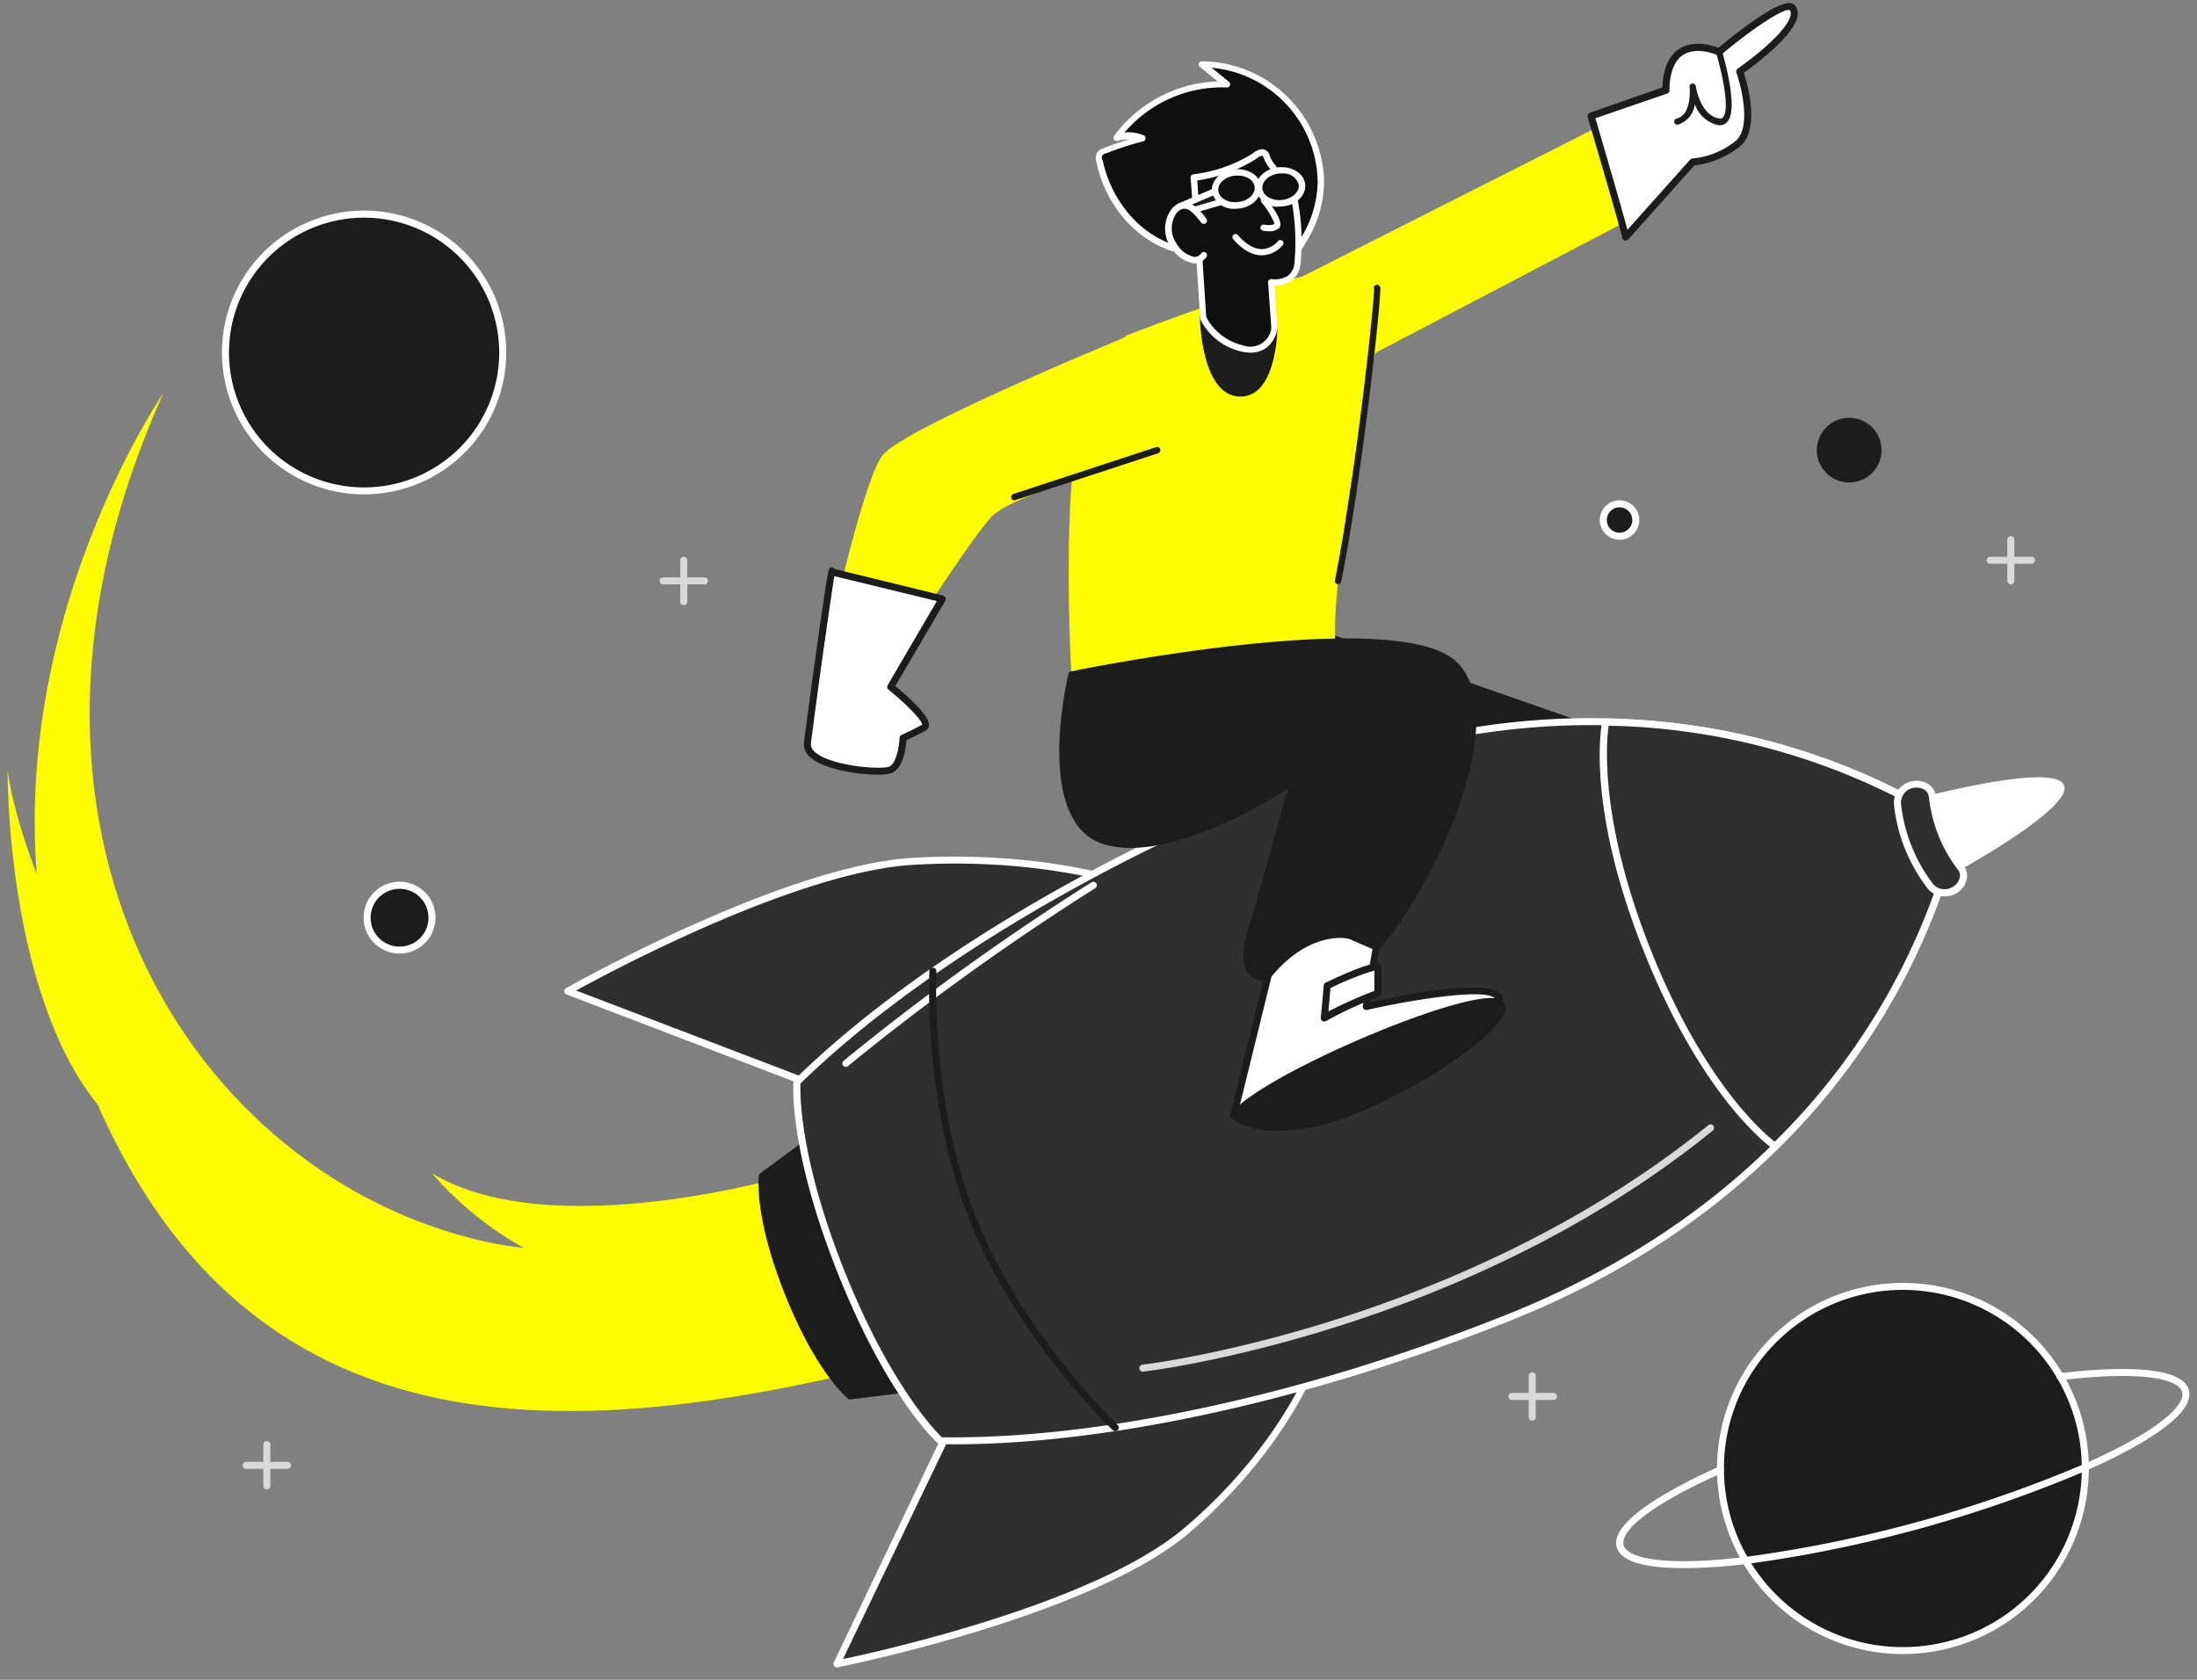 <svg xmlns="http://www.w3.org/2000/svg" width="459" height="351" fill="none"><rect width="100%" height="100%" fill="#808080" stroke="none"/><path fill="#1C1C1C" d="M76.083 102.568c15.995 0 28.961-12.945 28.961-28.915 0-15.97-12.966-28.915-28.96-28.915-15.995 0-28.962 12.946-28.962 28.915 0 15.97 12.967 28.915 28.961 28.915Z"/><path fill="#fff" d="M76.083 103.3a29.727 29.727 0 0 1-16.501-4.989A29.657 29.657 0 0 1 48.639 85.01a29.604 29.604 0 0 1-1.696-17.13 29.633 29.633 0 0 1 8.123-15.185 29.709 29.709 0 0 1 15.204-8.117A29.739 29.739 0 0 1 87.43 46.26a29.686 29.686 0 0 1 13.329 10.92 29.618 29.618 0 0 1 5.005 16.472 29.656 29.656 0 0 1-8.7 20.95 29.746 29.746 0 0 1-20.98 8.697Zm0-57.815a28.26 28.26 0 0 0-15.688 4.744 28.192 28.192 0 0 0-10.402 12.647 28.14 28.14 0 0 0-1.61 16.286 28.169 28.169 0 0 0 7.726 14.434 28.242 28.242 0 0 0 14.456 7.714 28.27 28.27 0 0 0 16.313-1.608 28.219 28.219 0 0 0 12.667-10.386 28.146 28.146 0 0 0 4.751-15.663 28.192 28.192 0 0 0-8.276-19.905 28.28 28.28 0 0 0-19.937-8.263Z"/><path fill="#1C1C1C" d="m278.898 133.504 95.965 33.559-50.396 12.904-59.037-29.134 13.468-17.329Z"/><path fill="#1C1C1C" d="M324.511 180.612a.598.598 0 0 1-.279 0l-59.037-29.135a.655.655 0 0 1-.353-.723.648.648 0 0 1 .119-.258l13.424-17.402a.677.677 0 0 1 .733-.219l95.965 33.558a.646.646 0 0 1 .282 1.018.627.627 0 0 1-.341.212l-50.396 12.92-.117.029Zm-58.083-29.94 58.083 28.607 48.092-12.319-93.47-32.694-12.705 16.406Z"/><path fill="#FDFC00" d="M166.473 245.151s-50.88 15.395-76.217 0c0 0 19.366 24.139 45.715 21.444 26.35-2.695 30.502-21.444 30.502-21.444Z"/><path fill="#FDFC00" d="M184.21 231.806s-38.776 37.514-82.804 27.641c-61.135-13.623-108.23-86.203-67.297-177.24 0 0-42.547 61.698-20.54 130.513 30.164 94.201 103.022 90.304 177.199 71.072M289.637 62.33s-11.076 50.345-10.739 71.175c0 1.025 3.301 3.588 3.374 4.394 1.6 18.588-58.45 2.929-58.45 2.929s-2.23-39.417 2.245-53.523c4.475-14.106 9.272-17.197 9.272-17.197s40.17-15.76 47.227-13.549c7.057 2.212 7.071 5.772 7.071 5.772Z"/><path fill="#FDFC00" d="m268.086 83.819 76.393-40.003-6.089-19.6-81.689 41.337 11.385 18.266Z"/><path fill="#1C1C1C" d="M159.211 245.722s-1.13 8.159 5.413 24.549c6.544 16.391 12.984 21.518 12.984 21.518l23.269-2.929-22.814-57.127-18.852 13.989Z"/><path fill="#1C1C1C" d="M177.608 292.434a.644.644 0 0 1-.396-.132c-.264-.219-6.661-5.434-13.204-21.796-6.543-16.361-5.502-24.535-5.458-24.901a.644.644 0 0 1 .264-.425l18.853-13.915a.626.626 0 0 1 .557-.103.623.623 0 0 1 .426.381l22.814 57.127a.657.657 0 0 1 0 .571.648.648 0 0 1-.47.308l-23.268 2.856-.118.029Zm-17.781-46.36c-.118 1.465-.367 9.55 5.399 23.949 5.765 14.399 11.473 20.082 12.588 21.093l22.153-2.71-22.168-55.589-17.972 13.257Z"/><path fill="#2F2F2F" d="M275.01 283.792s-6.484 18.647-27.229 36.136c-20.746 17.49-72.99 27.831-72.99 27.831l28.639-59.778 71.58-4.189Z"/><path fill="#fff" d="M174.865 348.418a.716.716 0 0 1-.573-.278.743.743 0 0 1-.088-.776L202.74 287.6a.73.73 0 0 1 .616-.41l71.581-4.131a.706.706 0 0 1 .631.293.742.742 0 0 1 .117.674c-.073.191-6.792 19.042-27.464 36.459-20.672 17.416-72.784 27.831-73.356 27.933Zm29.122-59.807-27.875 58.064c8.553-1.816 52.816-11.718 71.214-27.318 17.605-14.824 24.941-30.643 26.599-34.789l-69.938 4.043Z"/><path fill="#2F2F2F" d="M235.398 184.611s-17.517-6.21-44.63-4.643c-27.112 1.567-72.138 27.128-72.138 27.128l61.986 23.7 54.782-46.185Z"/><path fill="#fff" d="M180.616 231.528a.835.835 0 0 1-.264 0l-61.986-23.729a.762.762 0 0 1-.47-.63.74.74 0 0 1 .367-.689c.455-.263 45.481-25.677 72.461-27.23 26.981-1.553 44.748 4.614 44.909 4.673a.735.735 0 0 1 .489.56.727.727 0 0 1-.254.699l-54.783 46.185a.803.803 0 0 1-.469.161Zm-60.255-24.55 60.152 22.968 53.433-45.042c-4.401-1.333-20.54-5.522-43.09-4.204-24.06 1.392-62.763 22.03-70.495 26.278Z"/><path fill="#2F2F2F" d="M166.517 226.064c22.784-22.294 59.536-45.247 103.623-62.81 66.813-26.6 116.299-3.647 132.686 6.021a9.347 9.347 0 0 1 3.931 4.58 9.327 9.327 0 0 1 .309 6.025c-5.223 18.28-25.322 68.918-92.135 95.518-44.087 17.578-86.56 26.162-118.455 25.634 0 0-10.27-9.067-20.731-35.155-10.461-26.088-9.228-39.813-9.228-39.813Z"/><path fill="#fff" d="M199.219 301.794h-2.758a.736.736 0 0 1-.484-.176c-.426-.381-10.534-9.492-20.907-35.477-10.372-25.986-9.331-39.55-9.287-40.121a.749.749 0 0 1 .22-.454c23.65-23.143 61.502-46.097 103.873-62.986 66.328-26.366 115.33-4.555 133.332 6.064a10.083 10.083 0 0 1 4.229 4.938 10.06 10.06 0 0 1 .334 6.488c-5.737 20.082-26.233 69.607-92.561 96.017-41.197 16.405-83.26 25.707-115.991 25.707Zm-2.45-1.465c32.834.439 75.835-8.789 117.898-25.59 65.727-26.176 86.017-75.187 91.695-95.05a8.624 8.624 0 0 0-3.902-9.77c-17.811-10.503-66.329-32.138-132.042-5.962-42.062 16.743-79.65 39.549-103.182 62.444-.088 2.007-.264 15.498 9.199 39.183 9.462 23.686 18.881 33.324 20.334 34.73v.015Z"/><path fill="#2F2F2F" d="M407.066 179.88a140.1 140.1 0 0 1-36.208 59.617s-14.246-9.727-26.628-40.751c-12.383-31.024-8.803-47.854-8.803-47.854a140.28 140.28 0 0 1 67.356 18.383 9.332 9.332 0 0 1 4.283 10.605Z"/><path fill="#fff" d="M370.858 240.229a.754.754 0 0 1-.411-.132c-.587-.41-14.568-10.253-26.907-41.014-12.338-30.76-8.935-47.591-8.803-48.338a.752.752 0 0 1 .719-.586 140.493 140.493 0 0 1 67.723 18.486 10.077 10.077 0 0 1 4.562 11.425 140.102 140.102 0 0 1-36.282 59.954.74.74 0 0 1-.601.205Zm-34.771-88.59c-.469 3.237-2.054 19.613 8.803 46.873 10.857 27.26 23.312 38.084 25.895 40.047a138.697 138.697 0 0 0 35.563-58.855 8.617 8.617 0 0 0-3.903-9.77 138.848 138.848 0 0 0-66.358-18.295ZM176.713 222.93a.76.76 0 0 1-.557-.249.729.729 0 0 1-.141-.248.734.734 0 0 1 .048-.557.7.7 0 0 1 .181-.22 524.997 524.997 0 0 1 51.789-37.294.752.752 0 0 1 1.013.234.723.723 0 0 1-.027.805.715.715 0 0 1-.208.191 529.453 529.453 0 0 0-51.628 37.148.723.723 0 0 1-.47.19Z"/><path fill="#1C1C1C" d="M232.992 299.04a.732.732 0 0 1-.499-.19c-.205-.191-20.026-19.042-29.87-43.709-9.845-24.667-8.466-51.971-8.451-52.235a.713.713 0 0 1 .488-.667.745.745 0 0 1 .979.74c0 .264-1.364 27.289 8.348 51.62 9.712 24.33 29.342 42.991 29.518 43.182a.726.726 0 0 1 .161.801.748.748 0 0 1-.674.458Z"/><path fill="#fff" d="M400.802 167.458s28.198-7.324 29.871-3.134c1.672 4.189-23.826 18.251-23.826 18.251"/><path fill="#fff" d="M406.846 183.22a.645.645 0 0 1-.308-1.202c12.031-6.65 24.457-15.204 23.474-17.46-.983-2.256-15.815.073-29.108 3.53a.654.654 0 0 1-.792-.468.659.659 0 0 1 .071-.493.637.637 0 0 1 .399-.298c6.748-1.744 28.887-7.105 30.633-2.74 1.746 4.365-18.016 15.688-24.119 19.043a.819.819 0 0 1-.25.088Z"/><path fill="#2F2F2F" d="M403.311 185.226a33.897 33.897 0 0 1-6.896-17.255 3.947 3.947 0 0 1 3.463-4.072 3.18 3.18 0 0 1 2.465.446 3.187 3.187 0 0 1 1.379 2.088 29.38 29.38 0 0 0 5.883 14.882 3.166 3.166 0 0 1-.078 3.625 3.19 3.19 0 0 1-.949.858 3.931 3.931 0 0 1-5.267-.572Z"/><path fill="#fff" d="M406.23 187.292a4.402 4.402 0 0 1-3.507-1.641 34.88 34.88 0 0 1-7.042-17.577 4.647 4.647 0 0 1 4.108-4.878 4.392 4.392 0 0 1 3.33.835 3.415 3.415 0 0 1 1.336 2.358 28.766 28.766 0 0 0 5.795 14.516 3.388 3.388 0 0 1 .66 2.622 4.398 4.398 0 0 1-1.849 2.93 4.796 4.796 0 0 1-2.831.835Zm-5.766-22.719h-.484a3.206 3.206 0 0 0-2.832 3.281 33.576 33.576 0 0 0 6.734 16.889 3.221 3.221 0 0 0 4.314.425c.329-.219.61-.502.827-.831.216-.33.364-.7.434-1.088a1.954 1.954 0 0 0-.366-1.465 30.304 30.304 0 0 1-6.104-15.263 2.015 2.015 0 0 0-.762-1.362 2.838 2.838 0 0 0-1.761-.572v-.014Z"/><path fill="#D9D9D9" d="M238.816 286.619a.74.74 0 0 1-.777-.689.73.73 0 0 1 .689-.776c.661-.073 66.094-7.91 118.192-50.052a.736.736 0 0 1 1.027.102.762.762 0 0 1-.103 1.04c-52.435 42.479-118.279 50.287-118.94 50.36l-.088.015Z"/><path fill="#0F0F0F" d="M269.23 53.234a5.63 5.63 0 0 0 2.934-2.856 23.404 23.404 0 0 0 3.785-12.495 24.983 24.983 0 0 0-7.42-17.272 25.063 25.063 0 0 0-17.374-7.234l5.194 4.219a27.222 27.222 0 0 0-12.888 2.678 27.17 27.17 0 0 0-10.117 8.41 8.242 8.242 0 0 1 5.34.25 69.5 69.5 0 0 0-7.819 2.534c-.406.11-.765.346-1.027.673-.214.46-.245.983-.088 1.465 1.878 8.716 8.421 16.757 17.15 18.603 1.467.308 2.935.44 4.504.63 3.331.425 6.617 1.128 9.977 1.303 2.109.15 4.228-.003 6.294-.454.527-.119 1.046-.27 1.555-.454Z"/><path fill="#fff" d="M262.892 54.89h-1.643a63.87 63.87 0 0 1-6.544-.806 141.796 141.796 0 0 0-3.477-.498l-1.085-.132c-1.145-.147-2.318-.279-3.477-.528-8.495-1.787-15.581-9.462-17.606-19.042a2.512 2.512 0 0 1 .176-2.007 2.558 2.558 0 0 1 1.335-.922 68.037 68.037 0 0 1 5.267-1.831 7.492 7.492 0 0 0-2.347.307.675.675 0 0 1-.734-.249.706.706 0 0 1 0-.79 28.031 28.031 0 0 1 9.512-8.172 28.07 28.07 0 0 1 12.128-3.21l-3.711-3.018a.682.682 0 0 1-.206-.747.689.689 0 0 1 .646-.44 25.785 25.785 0 0 1 17.823 7.397 25.7 25.7 0 0 1 7.675 17.681 23.934 23.934 0 0 1-3.888 12.905 6.272 6.272 0 0 1-3.257 3.135c-.541.219-1.101.39-1.672.512a21.09 21.09 0 0 1-4.915.454Zm-27.259-27.26c1.12.003 2.23.217 3.272.63a.707.707 0 0 1 .425.673.685.685 0 0 1-.499.6 65.665 65.665 0 0 0-7.761 2.52.909.909 0 0 0-.689 1.465c1.966 9.14 8.641 16.406 16.622 18.09 1.1.235 2.245.366 3.345.498l1.115.132c1.159.147 2.333.337 3.507.513 2.122.374 4.262.638 6.411.79 2.046.154 4.103.001 6.103-.453.501-.111.992-.263 1.467-.455a4.91 4.91 0 0 0 2.612-2.563 22.87 22.87 0 0 0 3.726-12.187 24.32 24.32 0 0 0-6.536-16.08 24.396 24.396 0 0 0-15.603-7.65l3.595 2.93a.692.692 0 0 1 .205.762.615.615 0 0 1-.66.425 26.828 26.828 0 0 0-11.775 2.273 26.786 26.786 0 0 0-9.601 7.174l.719-.087Z"/><path fill="#1C1C1C" d="M251.346 66.388s.264 15.322 7.482 15.805c7.218.484 7.336-13.549 7.336-13.549"/><path fill="#1C1C1C" d="M259.18 82.852h-.396c-7.732-.513-8.084-15.79-8.098-16.435a.65.65 0 0 1 .152-.528.664.664 0 0 1 .776-.17.664.664 0 0 1 .359.417.665.665 0 0 1 .018.281c0 .147.338 14.721 6.881 15.16a3.927 3.927 0 0 0 3.11-1.113c3.433-3.164 3.595-11.718 3.595-11.806a.671.671 0 0 1 .645-.63.646.646 0 0 1 .646.645c0 .38-.161 9.199-4.005 12.743a5.317 5.317 0 0 1-3.683 1.436Z"/><path fill="#0F0F0F" d="m265.548 58.976.675 9.668s-.631 5.449-6.632 4.174a12.184 12.184 0 0 1-8.245-6.43s-1.467-23.144-2.01-29.296a31.005 31.005 0 0 0 12.192-4.145 7.995 7.995 0 0 1 1.804-1.04c1.203-.176 1.057.498 1.585 1.465a9.513 9.513 0 0 0 4.401 4.218c.242.08.456.228.616.425.091.161.142.342.147.527.616 5.523 1.746 11.015.954 16.567-.646 4.746-5.487 3.867-5.487 3.867Z"/><path fill="#fff" d="M261.307 73.683a8.292 8.292 0 0 1-1.848-.206 12.734 12.734 0 0 1-8.73-6.811.709.709 0 0 1 0-.234c0-.234-1.467-23.202-1.995-29.296a.704.704 0 0 1 .161-.498.62.62 0 0 1 .455-.22 30.3 30.3 0 0 0 11.913-4.072l.499-.322a3.925 3.925 0 0 1 1.467-.791 1.647 1.647 0 0 1 1.764.651c.128.183.216.39.261.609.071.212.159.417.264.615a8.651 8.651 0 0 0 4.079 3.91c.366.133.683.373.909.69a1.8 1.8 0 0 1 .235.805c.132 1.187.293 2.373.44 3.545.781 4.35.954 8.786.514 13.183a4.89 4.89 0 0 1-1.893 3.428 6.11 6.11 0 0 1-3.536.995l.616 8.877a6.144 6.144 0 0 1-2.318 4.13 5.45 5.45 0 0 1-3.257 1.012Zm-9.301-7.456a11.594 11.594 0 0 0 7.731 5.947 4.412 4.412 0 0 0 3.81-.394 4.386 4.386 0 0 0 2.059-3.224l-.675-9.521c-.008-.1.006-.2.041-.294a.686.686 0 0 1 .164-.248.698.698 0 0 1 .573-.176 4.98 4.98 0 0 0 3.345-.688 3.644 3.644 0 0 0 1.364-2.534 48.118 48.118 0 0 0-.513-12.817 136.92 136.92 0 0 1-.44-3.575v-.249l-.309-.16a10.058 10.058 0 0 1-4.797-4.527 7.58 7.58 0 0 1-.338-.747 2.711 2.711 0 0 0-.19-.44 1.732 1.732 0 0 0-.367 0 3.857 3.857 0 0 0-.968.572c-.235.146-.44.307-.617.395a32.203 32.203 0 0 1-11.736 4.16c.44 6.65 1.745 26.703 1.863 28.52Z"/><path fill="#0F0F0F" d="M264.066 41.824s3.403 4.394 2.714 5.302c-.69.908-2.788.454-2.788.454"/><path fill="#fff" d="M265.064 48.327a5.55 5.55 0 0 1-1.189-.117.644.644 0 0 1-.517-.502.652.652 0 0 1 .09-.487.645.645 0 0 1 .662-.285c.719.146 1.878.146 2.171-.22a17.357 17.357 0 0 0-2.729-4.438.642.642 0 0 1 .118-.908.647.647 0 0 1 .909.131c2.465 3.208 3.375 5.259 2.715 6.094a2.943 2.943 0 0 1-2.23.732ZM263.64 53.351h-.264c-3.242-.176-5.677-3.31-5.78-3.442a.65.65 0 0 1 1.027-.791s2.186 2.798 4.812 2.93a4.54 4.54 0 0 0 3.609-1.714.662.662 0 0 1 .91 0 .652.652 0 0 1 .144.712.663.663 0 0 1-.144.21 5.865 5.865 0 0 1-4.314 2.095ZM268.452 189.562l-10.724 43.563s53.417-17.856 55.339-23.686c1.922-5.83-27.626.879-27.626.879l2.098-12.451-19.087-8.305Z"/><path fill="#1C1C1C" d="M257.728 233.857a.734.734 0 0 1-.705-.908l10.71-43.563a.73.73 0 0 1 .39-.486.734.734 0 0 1 .623-.012l19.072 8.305a.76.76 0 0 1 .44.791l-1.892 11.382c5.868-1.289 24.09-4.98 27.039-1.729a1.894 1.894 0 0 1 .367 2.022c-1.981 6.02-50.293 22.323-55.751 24.154a.6.6 0 0 1-.293.044Zm11.223-43.27-10.182 41.41c20.54-6.929 52.303-18.881 53.609-22.792.103-.352 0-.484-.073-.586-2.01-2.212-17.444.307-26.702 2.417a.732.732 0 0 1-.66-.191.735.735 0 0 1-.22-.659l2.01-11.879-17.782-7.72Z"/><path fill="#1C1C1C" d="M223.822 140.843s-7.409 30.761 7.218 34.935c14.627 4.175 39.099-12.524 39.099-12.524l-7.922 28.578s-5.311 12.905 2.391 12.334c6.94-8.979 16.417-11.352 22.931-6.299 10.197-11.293 28.096-46.77 16.535-58.943-11.561-12.172-80.252 1.919-80.252 1.919Z"/><path fill="#1C1C1C" d="M264.124 204.869a3.953 3.953 0 0 1-3.403-1.538c-2.48-3.398.762-11.352.895-11.718l7.438-26.835c-5.531 3.53-25.337 15.321-38.145 11.718-15.053-4.292-7.982-34.437-7.673-35.712a.647.647 0 0 1 .498-.483c2.832-.586 69.19-14.033 80.854-1.728 11.663 12.304-5.869 48.059-16.52 59.807a.643.643 0 0 1-.881.088 11.743 11.743 0 0 0-8.802-2.373c-4.695.6-9.361 3.633-13.204 8.554a.62.62 0 0 1-.455.249l-.602-.029Zm6.015-42.215a.627.627 0 0 1 .382.132.632.632 0 0 1 .249.688l-7.878 28.534c-.88 2.183-2.773 8.174-1.056 10.532a2.74 2.74 0 0 0 2.494.996c3.99-5.053 8.89-8.173 13.849-8.789 3.285-.467 6.624.34 9.331 2.256 10.123-11.616 27.069-46.111 16.139-57.625-10.931-11.513-73.547.894-79.225 2.036-.792 3.589-6.133 30.058 6.851 33.69 14.143 4.029 38.322-12.274 38.556-12.436a.682.682 0 0 1 .308-.058v.044ZM257.728 233.125s5.868 5.742 22.593 0 37.852-21.137 32.746-23.686c-5.105-2.549-49.676 15.644-55.339 23.686Z"/><path fill="#1C1C1C" d="M267.014 236.332c-6.793 0-9.565-2.592-9.727-2.753a.645.645 0 0 1-.088-.835c5.575-7.896 50.191-26.879 56.162-23.891a1.935 1.935 0 0 1 1.129 1.919c-.352 5.068-19.38 17.943-33.949 22.968a42.128 42.128 0 0 1-13.527 2.592Zm-8.362-3.325c1.658 1.099 7.922 4.16 21.464-.498 14.671-5.053 32.805-17.694 33.083-21.825a.643.643 0 0 0-.425-.674c-4.402-2.212-47.154 14.838-54.122 22.997Z"/><path fill="#fff" d="M287.833 207.549a79.669 79.669 0 0 0-11.194 5.171l.601-6.738s8.671-4.204 10.593-3.955v5.522Z"/><path fill="#1C1C1C" d="M276.669 213.453a.688.688 0 0 1-.367-.103.71.71 0 0 1-.352-.703l.601-6.723a.707.707 0 0 1 .396-.586c1.467-.718 8.994-4.277 11.018-4.043a.723.723 0 0 1 .458.244c.116.136.178.31.173.488v5.523a.748.748 0 0 1-.469.688 79.41 79.41 0 0 0-11.048 5.098.8.8 0 0 1-.41.117Zm1.305-6.987-.44 4.877a92.929 92.929 0 0 1 9.595-4.291v-4.248a56.88 56.88 0 0 0-9.155 3.662Z"/><path fill="#FDFC00" d="M241.809 67.677s-52.977 21.474-57.467 27.509c-4.489 6.035-12.192 42.625-12.192 42.625l16.007-2.3s14.48-22.704 18.97-27.508c4.489-4.805 29.856-11.528 29.856-11.528l4.826-28.798Z"/><path fill="#fff" d="m196.872 125.155-10.769 18.398s9.155 7.324 6.925 8.525c-2.23 1.201-4.402 2.153-4.402 2.153s-.234 6.02-2.934 6.738c-2.699.718-17.767-.615-17.092-5.771 2.347-17.783 5.267-38.011 5.076-35.697l23.196 5.654Z"/><path fill="#1C1C1C" d="M183.58 161.877c-4.035 0-11.283-1.011-14.232-3.589a3.49 3.49 0 0 1-1.379-3.193c.983-7.544 2.201-16.391 3.316-24.257.983-6.87 1.467-9.916 1.746-11.249a.627.627 0 0 1 0-.162.224.224 0 0 0 0 .103c.249-.996.44-.981.792-.937a.71.71 0 0 1 .528.293l22.667 5.551a.762.762 0 0 1 .499.425.736.736 0 0 1 0 .659l-10.475 17.826c2.201 1.802 7.233 6.153 7.042 8.247a1.374 1.374 0 0 1-.733 1.099 83.43 83.43 0 0 1-3.976 1.992c-.118 1.567-.69 6.225-3.389 6.958-.791.171-1.598.25-2.406.234Zm-9.273-41.483c-.616 3.853-2.934 19.687-4.885 34.891a2.125 2.125 0 0 0 .895 1.905c3.257 2.841 13.204 3.618 15.273 3.061 1.745-.469 2.288-4.629 2.347-6.049a.729.729 0 0 1 .425-.63s2.113-.967 4.299-2.139c.088-.776-3.184-4.233-7.027-7.324a.71.71 0 0 1-.267-.435.722.722 0 0 1 .09-.502l10.27-17.578-21.42-5.2Z"/><path fill="#fff" d="M339.638 49.514c0-.733-7.233-25.297-7.233-25.297l15.654-5.478s-.235-5.772 3.125-7.94c3.36-2.167 7.952 0 7.952 0S372.853-.728 374.54 1.674c1.688 2.402-3.374 7.69-11.076 13.183 0 0 4.093 11.542-.485 15.146a17.53 17.53 0 0 1-9.345 3.764l-13.996 15.747Z"/><path fill="#1C1C1C" d="M339.638 50.246a.835.835 0 0 1-.264 0 .719.719 0 0 1-.47-.645c-.161-1.025-4.401-15.57-7.204-25.135a.762.762 0 0 1 .47-.908l15.155-5.303c0-1.567.396-6.05 3.463-8.027 3.066-1.977 6.925-.747 8.216-.234C361.63 7.81 370.931.238 374.056.663a1.542 1.542 0 0 1 1.086.63c2.435 3.471-5.516 10.078-10.813 13.915.763 2.388 3.507 11.982-.895 15.44a18.512 18.512 0 0 1-9.448 3.91L340.18 50.041a.72.72 0 0 1-.542.205ZM333.314 24.7c2.245 7.676 5.605 19.174 6.69 23.32l13.087-14.648a.778.778 0 0 1 .514-.25 16.933 16.933 0 0 0 8.92-3.603c3.418-2.695 1.335-11.25.249-14.325a.735.735 0 0 1 .264-.835c8.95-6.416 11.913-10.766 10.901-12.217-1.042-.63-7.717 3.72-14.334 9.287a.72.72 0 0 1-.777.088s-4.27-1.948-7.248 0c-2.978 1.948-2.788 7.236-2.788 7.324a.735.735 0 0 1-.498.718l-14.98 5.141ZM279.544 122.05h-.132a.67.67 0 0 1-.528-.791c4.298-21.122 8.377-59.104 8.172-60.95a.639.639 0 0 1 .239-.683.69.69 0 0 1 1.066.39c.367 1.362-3.858 40.37-8.157 61.521a.694.694 0 0 1-.66.513ZM211.895 104.531a.676.676 0 0 1-.647-.562.677.677 0 0 1 .427-.742l29.915-9.814a.676.676 0 0 1 .801.441.67.67 0 0 1-.376.834l-29.915 9.814a.529.529 0 0 1-.205.029Z"/><path fill="#1C1C1C" d="M359.414 26.165a1.733 1.733 0 0 1-.381 0 6.77 6.77 0 0 1-3.056-1.55 6.745 6.745 0 0 1-1.903-2.845 5.045 5.045 0 0 1-3.448 4.248.65.65 0 0 1-.712-.215.632.632 0 0 1-.129-.497.638.638 0 0 1 .276-.433.64.64 0 0 1 .242-.1c3.272-.85 2.7-6.547 2.685-6.606a.66.66 0 0 1 .572-.718.677.677 0 0 1 .719.557s.91 6.152 4.944 6.753a.738.738 0 0 0 .749-.235c1.467-1.611-.147-9.184-1.467-13.564a.644.644 0 0 1 .425-.805.648.648 0 0 1 .807.44c.367 1.23 3.521 12.098 1.188 14.779a1.943 1.943 0 0 1-1.511.79Z"/><path fill="#FDFC00" d="M28.563 225.947c-2.2-4.394-23.68-41.292-26.98-64.934 0 0-.382 46.068 18.808 69.783 19.19 23.715 8.172-4.849 8.172-4.849Z"/><path fill="#1C1C1C" d="m253.855 39.963-7.395 3.179v1.611l9.991-2.93-2.596-1.86Z"/><path fill="#fff" d="M246.46 45.398a.647.647 0 0 1-.582-.359.63.63 0 0 1-.063-.286v-1.611a.637.637 0 0 1 .381-.6l7.336-3.18a.643.643 0 0 1 .631.074l2.596 1.875a.647.647 0 0 1 .25.63.626.626 0 0 1-.455.512l-9.991 2.93-.103.015Zm.646-1.831v.322l7.893-2.314-1.218-.88-6.675 2.872Z"/><path fill="#0F0F0F" d="M251.434 46.1c-1.115-1.376-2.935-3.896-4.974-2.929a3.447 3.447 0 0 0-1.379 1.172 6.178 6.178 0 0 0 .117 6.972c1.101 1.875 4.402 4.6 6.309 2.036"/><path fill="#fff" d="M249.555 55.036h-.19a7.11 7.11 0 0 1-4.754-3.398 6.851 6.851 0 0 1 0-7.734 4.13 4.13 0 0 1 1.643-1.377c2.407-1.07 4.402 1.362 5.502 2.812l.264.337a.689.689 0 0 1-.088.952.677.677 0 0 1-.953-.103l-.279-.351c-1.291-1.626-2.568-3.018-3.903-2.432a2.934 2.934 0 0 0-1.115.967 5.543 5.543 0 0 0 .162 6.24 5.677 5.677 0 0 0 3.667 2.74 1.759 1.759 0 0 0 1.468-.777.677.677 0 0 1 1.112.079.66.66 0 0 1-.056.741 3.068 3.068 0 0 1-2.48 1.304Z"/><path fill="#0F0F0F" d="M258.686 42.928c2.466-.262 4.301-2.007 4.1-3.897-.202-1.89-2.364-3.21-4.829-2.95-2.466.263-4.301 2.007-4.1 3.898.202 1.89 2.364 3.21 4.829 2.949Z"/><path fill="#fff" d="M258.08 43.625a4.598 4.598 0 0 1-3.121-.874 4.584 4.584 0 0 1-1.765-2.714c-.249-2.256 1.863-4.395 4.695-4.644a5.992 5.992 0 0 1 3.682.762 3.701 3.701 0 0 1 1.878 2.783c.25 2.256-1.863 4.394-4.695 4.643-.223.03-.449.044-.674.044Zm.498-6.928h-.557c-2.083.22-3.653 1.64-3.492 3.164.162 1.523 1.981 2.578 4.093 2.358 2.113-.22 3.668-1.64 3.507-3.164a2.48 2.48 0 0 0-1.262-1.787 4.409 4.409 0 0 0-2.289-.571Z"/><path fill="#0F0F0F" d="M267.875 42.488c2.466-.262 4.301-2.006 4.1-3.897-.202-1.89-2.363-3.21-4.829-2.949-2.466.262-4.301 2.007-4.1 3.897.202 1.89 2.364 3.21 4.829 2.95Z"/><path fill="#fff" d="M267.293 43.186a4.596 4.596 0 0 1-4.885-3.589c-.235-2.255 1.878-4.394 4.695-4.643 2.816-.25 5.34 1.289 5.575 3.545.234 2.255-1.864 4.394-4.695 4.628l-.69.059Zm.514-6.928h-.558c-2.098.22-3.667 1.64-3.506 3.163.161 1.524 2.01 2.578 4.093 2.359 2.083-.22 3.668-1.64 3.507-3.164a3.257 3.257 0 0 0-3.565-2.358h.029Z"/><path fill="#1C1C1C" d="M83.492 198.512c3.736 0 6.764-3.024 6.764-6.753s-3.028-6.753-6.764-6.753c-3.735 0-6.763 3.024-6.763 6.753s3.028 6.753 6.763 6.753Z"/><path fill="#fff" d="M83.492 199.244a7.508 7.508 0 0 1-6.95-4.619 7.491 7.491 0 0 1 1.619-8.178 7.514 7.514 0 0 1 8.188-1.633 7.494 7.494 0 0 1 2.446 12.229 7.518 7.518 0 0 1-5.303 2.201Zm0-13.52a6.051 6.051 0 0 0-5.596 3.719 6.026 6.026 0 0 0 1.307 6.584 6.05 6.05 0 0 0 9.306-.924 6.03 6.03 0 0 0-.757-7.611 6.051 6.051 0 0 0-4.26-1.768Z"/><path fill="#1C1C1C" d="M338.376 112.046a3.387 3.387 0 0 0 3.389-3.384 3.387 3.387 0 0 0-3.389-3.384 3.386 3.386 0 0 0-3.389 3.384 3.386 3.386 0 0 0 3.389 3.384Z"/><path fill="#fff" d="M338.376 112.778a4.125 4.125 0 0 1-3.82-2.531 4.107 4.107 0 0 1 .885-4.491 4.123 4.123 0 0 1 4.494-.898 4.12 4.12 0 0 1 2.549 3.804 4.112 4.112 0 0 1-1.203 2.905 4.127 4.127 0 0 1-2.905 1.211Zm0-6.768a2.657 2.657 0 0 0-2.621 3.16 2.648 2.648 0 0 0 2.083 2.091 2.66 2.66 0 0 0 3.179-2.599 2.659 2.659 0 0 0-2.641-2.652Z"/><path fill="#1C1C1C" d="M386.336 100.811c3.735 0 6.763-3.024 6.763-6.753 0-3.73-3.028-6.753-6.763-6.753-3.736 0-6.764 3.023-6.764 6.753s3.028 6.753 6.764 6.753ZM397.545 344.888c21.043 0 38.101-17.031 38.101-38.041 0-21.009-17.058-38.04-38.101-38.04s-38.101 17.031-38.101 38.04c0 21.01 17.058 38.041 38.101 38.041Z"/><path fill="#fff" d="M397.56 345.62a38.883 38.883 0 0 1-20.479-5.829 38.8 38.8 0 0 1-14.32-15.734 38.717 38.717 0 0 1 3.907-40.705 38.824 38.824 0 0 1 17.054-12.732 38.895 38.895 0 0 1 21.215-1.84 38.866 38.866 0 0 1 18.996 9.606 38.767 38.767 0 0 1 11.068 18.164 38.727 38.727 0 0 1-6.556 33.787 38.832 38.832 0 0 1-13.652 11.249 38.9 38.9 0 0 1-17.233 4.034Zm0-76.095a37.414 37.414 0 0 0-21.803 6.998 37.324 37.324 0 0 0-13.624 18.38 37.27 37.27 0 0 0-.331 22.863 37.33 37.33 0 0 0 13.086 18.765 37.426 37.426 0 0 0 43.584 1.246 37.33 37.33 0 0 0 14.14-17.987 37.266 37.266 0 0 0 .98-22.845 37.377 37.377 0 0 0-13.396-19.773 37.474 37.474 0 0 0-22.651-7.647h.015Z"/><path fill="#fff" d="M351.668 327.662c-6.807 0-12.969-.981-13.908-4.394-1.511-5.61 12.734-12.934 21.405-16.83a.733.733 0 0 1 .968.38.733.733 0 0 1-.381.967c-16.256 7.222-21.288 12.524-20.54 15.088.748 2.563 7.761 4.57 25.411 2.46a274.676 274.676 0 0 0 70.73-19.393c16.241-7.193 21.273-12.51 20.539-15.088-.733-2.578-7.746-4.555-25.41-2.446a.74.74 0 0 1-.822-.644.739.739 0 0 1 .646-.821c9.419-1.128 25.44-2.153 26.995 3.516 1.555 5.668-12.72 12.978-21.376 16.801a275.004 275.004 0 0 1-71.2 19.569c-4.332.529-8.692.808-13.057.835Z"/><path fill="#D9D9D9" d="M320.11 296.843a.736.736 0 0 1-.734-.732v-8.628a.736.736 0 0 1 .734-.732c.194 0 .381.077.519.214a.735.735 0 0 1 .214.518v8.628c0 .194-.077.38-.214.518a.738.738 0 0 1-.519.214Z"/><path fill="#D9D9D9" d="M324.512 292.522h-8.642a.73.73 0 0 1-.514-1.246.748.748 0 0 1 .514-.219h8.642a.733.733 0 1 1 0 1.465ZM420.11 122.108a.736.736 0 0 1-.734-.732v-8.628a.736.736 0 0 1 .734-.732.733.733 0 0 1 .733.732v8.628a.732.732 0 0 1-.733.732Z"/><path fill="#D9D9D9" d="M424.437 117.802h-8.641a.733.733 0 1 1 0-1.465h8.641a.733.733 0 0 1 .734.733.744.744 0 0 1-.734.732ZM55.75 311.227a.732.732 0 0 1-.734-.732v-8.628a.732.732 0 0 1 .733-.732.735.735 0 0 1 .734.732v8.628a.732.732 0 0 1-.734.732Z"/><path fill="#D9D9D9" d="M60.062 306.921h-8.641a.748.748 0 0 1-.734-.733.732.732 0 0 1 .734-.732h8.641a.732.732 0 1 1 0 1.465ZM142.852 126.43a.733.733 0 0 1-.733-.733v-8.627a.732.732 0 0 1 1.252-.518.733.733 0 0 1 .215.518v8.7a.735.735 0 0 1-.734.66Z"/><path fill="#D9D9D9" d="M147.165 122.108h-8.641a.738.738 0 0 1-.519-.214.735.735 0 0 1 0-1.036.738.738 0 0 1 .519-.214h8.641a.734.734 0 0 1 .734.732.732.732 0 0 1-.734.732Z"/></svg>